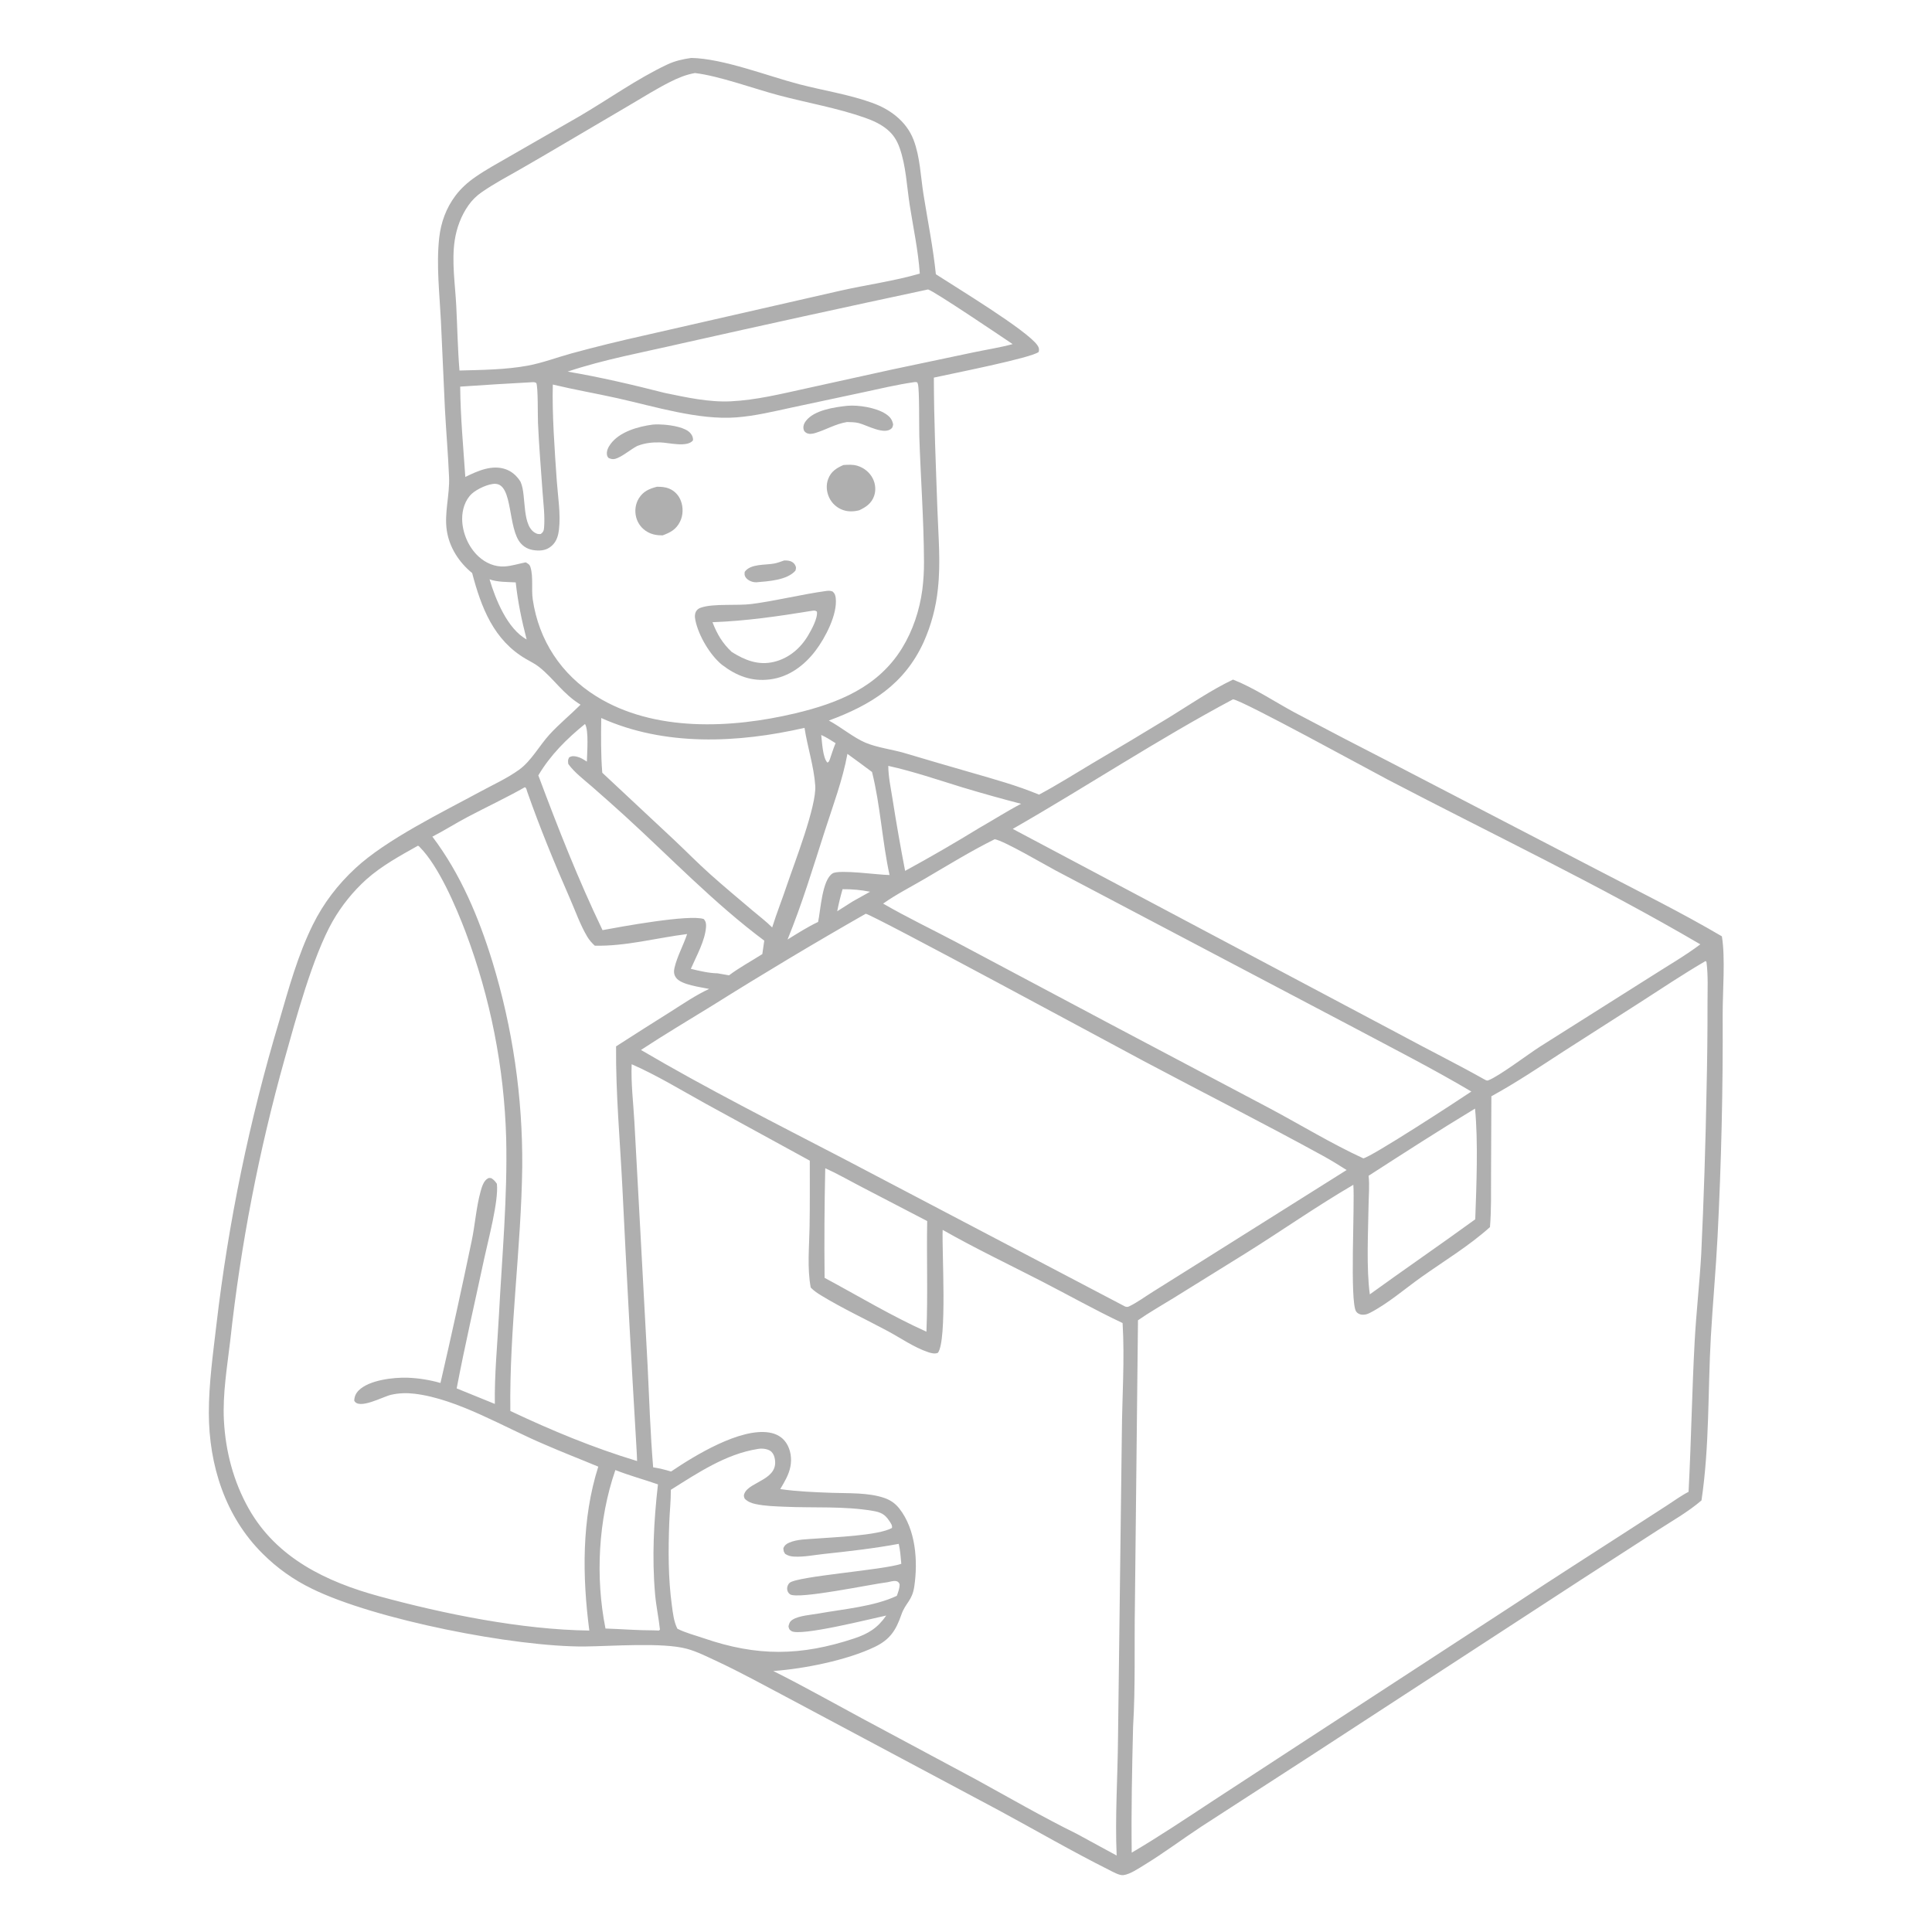 <?xml version="1.0" encoding="utf-8" ?>
<svg xmlns="http://www.w3.org/2000/svg" xmlns:xlink="http://www.w3.org/1999/xlink" width="507" height="507">
	<path fill="#AFAFAF" transform="scale(0.496 0.496)" d="M365.731 30.653C382.69 30.985 406.035 40.191 422.85 44.577C435.647 47.915 449.212 49.944 461.636 54.474C466.171 56.127 470.406 58.382 474.14 61.46C478.239 64.84 481.446 69.027 483.355 74.02C486.808 83.049 487.093 93.441 488.609 102.927C490.846 116.934 493.695 130.994 495.147 145.104C505.472 151.834 543.569 174.859 548.88 182.699C549.723 183.944 549.891 184.743 549.564 186.19C545.879 189.366 503.562 197.671 494.08 199.788C494.129 223.04 495.153 246.328 495.96 269.563C496.447 283.602 497.765 297.482 496.226 311.512Q495.852 315.167 495.189 318.78Q494.525 322.393 493.575 325.942Q492.625 329.491 491.396 332.952Q490.167 336.414 488.665 339.767C478.441 362.124 460.813 372.993 438.536 381.219C444.788 384.581 451.839 390.414 457.899 392.94C464.224 395.578 471.656 396.433 478.264 398.338Q496.232 403.69 514.253 408.861C526.21 412.333 538.214 415.614 549.721 420.424C559.231 415.363 568.446 409.525 577.705 404.011Q598.076 392.046 618.25 379.752C629.432 372.882 640.524 365.214 652.364 359.55C663.574 363.987 674.255 371.181 684.876 376.93Q710.894 390.712 737.111 404.113L845.406 460.358C867.366 471.813 889.658 482.831 911.009 495.388C912.918 506.785 911.374 524.694 911.428 536.973Q911.711 595.692 908.721 654.335C907.819 671.95 906.183 689.512 905.181 707.117C903.535 736.063 904.513 765.073 900.216 793.836C893.257 799.859 884.515 804.795 876.786 809.79L836.33 835.933L693.508 928.929L635.43 966.522C625.42 973.131 615.765 980.387 605.53 986.637C602.489 988.494 597.917 991.644 594.328 992.095C592.229 992.359 588.604 990.248 586.715 989.301C567.111 979.478 548.023 968.377 528.726 957.954L416.952 898.332C404.244 891.652 391.785 884.706 378.746 878.66C373.808 876.369 368.72 873.787 363.459 872.352C350.539 868.828 323.501 870.993 309.365 871.116C272.598 871.437 198.343 856.951 164.991 840.531Q161.39 838.785 157.947 836.746Q154.504 834.707 151.242 832.388Q147.98 830.07 144.923 827.488Q141.865 824.906 139.033 822.079C119.135 802.399 110.506 775.064 110.492 747.503C110.484 732.043 112.688 716.395 114.477 701.052Q116.859 680.637 120.132 660.346Q123.406 640.055 127.567 619.927Q131.727 599.8 136.765 579.873Q141.803 559.947 147.71 540.261C152.762 522.972 157.524 505.391 165.551 489.186C171.184 477.813 178.726 467.998 188.023 459.371C204.453 444.125 233.99 429.75 254.255 418.767C261.024 415.099 268.383 411.759 274.624 407.263C281.126 402.579 285.402 394.419 290.826 388.514C295.937 382.948 301.815 378.166 307.155 372.828C297.763 367.047 293.129 359.155 285.187 352.854C283.105 351.202 280.516 349.951 278.22 348.612C261.141 338.644 254.611 321.414 249.804 303.188C242.862 297.525 237.717 289.607 236.385 280.647C235.002 271.348 237.985 261.858 237.588 252.442C237.086 240.507 236.06 228.578 235.412 216.647L233.285 169.931C232.573 155.574 230.778 140.14 232.369 125.855C233.279 117.693 236.016 110.124 240.966 103.539C243.96 99.557 247.495 96.42 251.576 93.593C257.368 89.581 263.707 86.185 269.798 82.647L306.636 61.479C321.922 52.534 336.863 41.798 352.859 34.212C357.024 32.236 361.19 31.3 365.731 30.653ZM902.382 508.461C890.54 515.363 879.109 523.02 867.585 530.438L827.355 556.188C814.712 564.392 802.292 572.766 789.056 580.006L788.881 621.58C788.851 630.749 789.061 640.093 788.308 649.232C777.183 659.239 764.125 667.076 751.95 675.727C743.188 681.955 734.247 689.765 724.712 694.648C723.373 695.333 722.109 695.696 720.598 695.57C719.409 695.47 718.21 694.911 717.517 693.922C714.015 688.929 716.866 637.227 716.016 626.853C696.494 638.241 678.092 651.195 658.942 663.153L621.12 686.628C614.784 690.559 608.193 694.258 602.083 698.524L600.449 849.25C600.091 870.615 600.776 892.249 599.491 913.556C598.939 935.779 598.475 957.978 598.764 980.198C613.547 971.507 627.691 961.998 642.013 952.591L688.036 922.555L801.964 848.315C821.725 835.179 841.746 822.501 861.66 809.603L882.094 796.399C885.779 794.021 889.482 791.285 893.383 789.287C894.78 762.769 895.168 736.226 896.608 709.723C897.445 694.3 899.211 678.938 900.082 663.519Q902.121 619.999 902.902 576.438Q903.44 553.726 903.407 531.007C903.399 523.745 903.796 516.154 902.858 508.942L902.382 508.461ZM334.196 563.067C333.783 573.154 335.096 583.668 335.653 593.767L338.811 651.701L342.632 722.502C343.517 740.47 344.063 758.404 345.571 776.337C348.839 776.811 351.891 777.605 355.055 778.544C367.657 770.016 391.714 755.333 407.108 757.944C410.665 758.547 413.796 760.219 415.857 763.241C418.37 766.926 419.034 771.787 418.158 776.099C417.281 780.421 415.021 784.1 412.815 787.844C421.806 789.129 430.932 789.49 440 789.816C448.845 790.134 459.344 789.624 467.779 792.494C471.095 793.622 473.704 795.432 475.867 798.201C484.553 809.319 485.7 825.963 483.731 839.357C482.608 847.005 479.111 847.907 476.895 854.28C474.004 862.591 470.894 867.455 462.765 871.363C448.094 878.416 425.298 882.942 409.133 884.092C425.029 892.04 440.561 900.813 456.216 909.229L516.347 941.453C534.01 951.133 551.594 961.34 569.666 970.226L590.797 981.723C589.892 961.603 591.34 940.131 591.511 919.876L593.54 758.438C593.681 739.074 595.107 719.299 593.94 699.995C579.238 693.056 565.148 685.103 550.7 677.684C533.386 668.793 515.642 660.319 498.736 650.696C498.307 662.249 501.164 708.957 496.261 715.699C494.694 716.511 492.559 715.897 490.977 715.365C483.569 712.872 476.498 707.891 469.603 704.199C457.997 697.985 445.834 692.307 434.593 685.477C432.567 684.246 430.587 682.934 428.939 681.215C427.005 670.843 428.142 659.807 428.325 649.303C428.531 637.568 428.428 625.814 428.442 614.077L373.283 583.896C360.586 576.883 347.481 568.855 334.196 563.067ZM221.102 447.454C211.613 452.791 201.949 458.041 193.775 465.327Q191.134 467.717 188.69 470.307Q186.246 472.898 184.013 475.672Q181.78 478.447 179.772 481.389Q177.764 484.33 175.994 487.421C165.497 505.914 156.537 539.056 150.604 560.246Q145.485 578.506 141.122 596.962Q136.759 615.418 133.16 634.037Q129.561 652.657 126.731 671.409Q123.901 690.161 121.846 709.014C120.22 722.916 117.721 737.57 118.468 751.568C119.339 767.914 123.525 783.884 131.592 798.183C146.344 824.328 172.655 836.922 200.513 844.522C235.007 853.932 275.954 862.229 311.798 862.696C308.051 834.084 307.7 803.749 316.537 775.972C307.086 772.016 297.511 768.349 288.13 764.232C266.972 755.349 242.162 740.121 219.31 737.394C215.115 736.894 210.908 737.019 206.786 737.981C202.544 738.97 189.833 746.023 187.422 741.061C187.492 738.901 188.245 737.174 189.791 735.627C195.3 730.116 208.325 728.652 215.735 728.921C221.398 729.126 227.594 730.116 233.046 731.703Q241.677 694.306 249.519 656.736C251.35 648.094 251.935 638.795 254.271 630.364C254.913 628.048 255.833 624.809 258.048 623.505C258.777 623.076 259.163 623.27 259.954 623.35C261.305 624.22 261.99 625.004 262.892 626.326C263.902 635.407 258.215 656.35 256.141 666.091C251.293 688.853 245.967 711.719 241.615 734.575L261.813 742.785C261.571 727.319 263.146 711.487 263.961 696.017C265.602 664.884 268.55 633.386 267.808 602.219Q267.609 595.235 267.121 588.266Q266.633 581.297 265.856 574.354Q265.079 567.411 264.015 560.506Q262.951 553.601 261.601 546.746Q260.252 539.891 258.619 533.099Q256.986 526.306 255.073 519.586Q253.16 512.867 250.97 506.233Q248.779 499.599 246.316 493.061C241.248 479.734 232.078 458.233 222.139 448.243C221.438 447.538 221.739 447.717 221.102 447.454ZM458.028 483.449Q417.088 506.8 377.16 531.844C364.47 539.68 351.586 547.314 339.124 555.505C374.097 576.068 410.474 594.408 446.453 613.118L595.34 691.283C596.44 691.525 596.617 691.554 597.668 691.037C601.845 688.982 605.886 685.997 609.862 683.512L635.825 667.233L712.467 619.037C708.435 616.468 704.389 613.954 700.196 611.652C668.759 594.394 636.731 578.183 605.064 561.354C591.252 554.013 461.281 483.682 458.028 483.449ZM652.358 369.991C612.632 391.148 574.901 416.189 535.823 438.555L742.035 548.002C756.381 555.765 771.015 563.029 785.232 571.02C786.016 571.384 786.526 571.913 787.386 571.595C792.998 569.524 808.712 557.587 815.014 553.597L873.322 516.763C882.037 511.168 891.325 505.832 899.61 499.628C845.932 468.185 789.431 441.332 734.312 412.521C724.676 407.484 657.191 370.431 652.358 369.991ZM483.698 202.183C474.566 203.493 465.56 205.649 456.546 207.589L419.256 215.54C409.362 217.668 399.612 220.078 389.485 220.838C369.494 222.34 346.141 215.023 326.716 210.692C315.33 208.153 303.834 206.174 292.484 203.456C292.042 218.952 293.482 238.599 294.57 254.26C295.15 262.6 296.717 271.91 295.741 280.192C295.387 283.195 294.572 286.174 292.361 288.358C290.098 290.593 287.565 291.361 284.432 291.257C280.917 291.141 277.961 290.178 275.563 287.505C268.538 279.674 271.526 256.452 262.186 255.99C258.509 255.808 252.288 258.773 249.641 261.211C246.046 264.523 244.489 269.765 244.515 274.533C244.555 281.788 247.836 289.494 253.17 294.412C256.948 297.895 261.864 300.035 267.05 299.691C270.797 299.442 274.47 298.229 278.143 297.523C279.561 298.354 280.23 298.627 280.706 300.253C282.233 305.472 281.061 311.74 281.872 317.205C285.085 338.868 296.954 356.864 315.482 368.399C346.042 387.423 387.014 385.442 420.876 377.376C443.475 371.992 464.578 363.538 477.268 342.911C482.991 333.608 486.517 322.894 487.968 312.097Q488.919 304.637 488.863 297.117C488.772 275.066 487.093 252.894 486.387 230.845C486.24 226.251 486.478 206.26 485.669 203.295C485.558 202.888 485.45 202.689 485.274 202.284C484.681 202.174 484.3 202.072 483.698 202.183ZM367.667 38.644C362.858 39.506 358.834 41.189 354.484 43.376C347.281 46.998 340.369 51.358 333.42 55.444L299.358 75.485Q287.251 82.649 275.052 89.655C268.279 93.518 261.339 97.2 254.924 101.642C252.129 103.577 249.848 105.792 247.881 108.573C243.99 114.075 241.571 120.576 240.574 127.22C238.908 138.321 240.799 150.416 241.384 161.622C241.981 173.069 242.153 184.615 243.103 196.031C254.805 195.737 267.666 195.589 279.164 193.47C287.028 192.021 294.578 189.122 302.274 187.006C314.918 183.53 327.816 180.405 340.61 177.534L444.507 153.827C458.501 150.666 472.861 148.75 486.645 144.756C485.81 132.595 483.171 120.413 481.294 108.372C479.742 98.412 479.351 87.74 475.961 78.215C474.579 74.332 472.695 71.263 469.502 68.582C466.052 65.686 461.921 63.809 457.704 62.323C442.814 57.077 427.129 54.44 411.899 50.386C399.043 46.963 380.222 40.084 367.667 38.644ZM277.665 416.512C267.778 422.118 257.477 426.931 247.426 432.229C241.127 435.55 235.08 439.403 228.766 442.654C243.658 462.342 253.285 485.327 260.523 508.81Q262.528 515.379 264.283 522.019Q266.038 528.659 267.541 535.36Q269.043 542.062 270.29 548.816Q271.537 555.57 272.528 562.366Q273.518 569.162 274.25 575.991Q274.983 582.82 275.456 589.672Q275.929 596.524 276.142 603.388Q276.355 610.253 276.308 617.121C275.777 660.281 269.445 703.338 270.011 746.517C291.888 756.853 313.883 765.999 337.077 773.009C336.952 770.387 336.893 767.739 336.691 765.124Q332.625 696.8 329.296 628.437C328.061 603.609 325.737 578.45 325.948 553.615Q340.176 544.445 354.517 535.453C361.168 531.259 368.048 526.51 375.193 523.217C370.731 522.241 360.36 521.093 357.638 517.231C356.469 515.574 356.426 513.893 356.872 511.995C358.284 505.977 361.592 500.1 363.545 494.18C347.46 496.195 330.914 500.751 314.674 500.334C313.13 498.866 311.819 497.45 310.724 495.612C306.971 489.313 304.422 481.98 301.482 475.261C293.334 456.635 285.644 437.984 278.914 418.787C278.612 417.925 278.558 416.809 277.665 416.512ZM526.275 444.008C513.555 450.336 501.323 457.884 489.063 465.06C481.854 469.28 474.045 473.246 467.243 478.077C479.889 485.394 493.192 491.741 506.115 498.571L588.189 542.206L672.19 586.619C688.455 595.32 704.575 605.147 721.303 612.857C725.801 611.995 770.9 582.608 778.459 577.505C758.46 565.656 737.703 555.06 717.183 544.146L604.742 484.909L558.501 460.548C552.452 457.325 531.275 444.868 526.275 444.008ZM400.707 766.654C384.019 769.306 368.988 779.388 354.926 788.225C354.961 794.018 354.309 799.78 354.094 805.566C353.55 820.137 353.486 834.849 355.46 849.316C356.032 853.509 356.468 857.898 358.394 861.722C362.734 863.918 367.764 865.183 372.372 866.765C400.582 876.452 423.576 876.233 451.817 866.904C459.35 864.415 464.332 861.352 468.892 854.745C461.401 856.299 423.449 865.933 418.736 862.961C417.498 862.181 417.483 861.823 417.163 860.49C417.526 858.854 417.867 857.856 419.392 856.897C422.725 854.8 429.215 854.368 433.059 853.679C446.283 851.311 462.509 849.993 474.507 844.304C475.191 842.258 476.078 840.243 475.95 838.058C475.331 837.052 475.186 836.681 473.898 836.49C472.686 836.31 470.742 836.876 469.519 837.121C461.376 838.055 422.139 846.392 417.968 843.505C417.039 842.862 416.496 841.753 416.452 840.637C416.409 839.539 416.912 838.177 417.756 837.446C421.827 833.92 467.181 830.689 476.859 827.384C476.536 823.844 476.309 820.289 475.502 816.818C462.295 819.265 449.183 820.739 435.838 822.168C430.681 822.72 425.199 823.873 420.024 823.556C418.192 823.444 416.999 823.089 415.431 822.15C414.601 820.873 414.535 820.639 414.468 819.115C415.129 817.52 416.075 816.813 417.613 816.151C421.753 814.369 426.829 814.416 431.286 814.057C440.67 813.3 464.586 812.493 471.927 808.413C472.188 806.918 471.228 805.774 470.402 804.526C468.09 801.034 465.852 800.07 461.862 799.383C446.678 796.77 430.569 797.883 415.169 797.184C410.099 796.954 404.758 796.834 399.794 795.767C397.499 795.274 395.712 794.573 394.014 792.943C393.562 791.704 393.335 791.363 393.895 790.073C396.68 783.655 412.772 782.93 409.758 771.025C409.415 769.673 408.603 768.222 407.36 767.503C405.475 766.414 402.807 766.221 400.707 766.654ZM318.093 379.886C317.978 389.514 317.859 399.235 318.653 408.84L356.695 444.403C363.065 450.407 369.22 456.686 375.743 462.521C383.097 469.1 390.719 475.429 398.242 481.816C401.659 484.718 405.382 487.514 408.543 490.688C410.93 483.007 413.943 475.567 416.47 467.942C420.321 456.568 432.088 426.42 431.328 415.641C430.607 405.413 427.216 395.25 425.649 385.096C390.434 393.147 351.758 395.021 318.093 379.886ZM491.019 153.144Q425.516 167.123 360.165 181.805C340.327 186.401 319.617 190.139 300.317 196.612C317.551 199.532 334.723 203.559 351.651 207.876C363.096 210.235 374.99 212.9 386.732 212.323C400.06 211.667 413.045 208.457 426.032 205.618L471.798 195.538L515.259 186.382C522.085 184.943 529.042 183.905 535.771 182.057C530.096 178.245 494.289 154.03 491.019 153.144ZM309.509 383.048C299.859 390.866 291.18 399.473 284.817 410.24C295.22 438.05 305.907 465.309 318.784 492.114C328.378 490.326 364.785 483.621 372.346 486.245C373.45 487.495 373.651 488.701 373.549 490.353C373.1 497.623 368.373 505.971 365.51 512.585C369.838 513.654 375.145 514.901 379.609 514.956L385.714 516.021C391.307 511.832 397.445 508.538 403.326 504.787L404.355 497.673C377.808 477.858 354.849 453.783 330.421 431.502Q321.894 423.761 313.211 416.195C309.054 412.547 303.893 408.708 300.67 404.201C300.501 402.737 300.362 402.081 301.109 400.738C302.567 399.839 303.8 399.981 305.406 400.385C307.241 400.845 308.611 401.744 310.181 402.75C310.286 402.817 310.395 402.879 310.503 402.944C310.58 398.537 311.619 386.383 309.509 383.048ZM780.404 586.534C761.357 598.037 742.782 610.024 724.092 622.079C724.674 627.149 724.146 632.513 724.073 637.628C723.868 651.954 722.844 670.838 724.74 684.814C743.233 671.435 762.068 658.529 780.52 645.105C781.152 627.194 782.111 604.096 780.404 586.534ZM436.62 618.083Q435.969 647.076 436.273 676.075C454.208 685.707 471.547 696.187 490.153 704.57C490.953 685.092 490.197 665.526 490.556 646.031L454.988 627.534C448.916 624.387 442.852 620.872 436.62 618.083ZM325.58 777.769C316.523 803.962 314.911 834.404 320.347 861.614C328.749 861.896 337.226 862.603 345.625 862.578L348.653 862.687L349.169 862.169C348.488 855.899 347.14 849.748 346.592 843.465C344.891 823.939 345.899 804.779 348.109 785.35C340.634 782.754 332.932 780.683 325.58 777.769ZM281.296 202.232Q262.378 203.246 243.477 204.555C243.617 220.568 245.113 236.4 246.189 252.347C252.728 249.141 260.437 245.628 267.777 248.354C271.023 249.559 273.416 251.822 275.285 254.684C275.359 254.843 275.435 255.001 275.507 255.162C278.702 262.302 275.706 279.104 284.013 282.345C284.714 282.619 285.371 282.581 286.104 282.535C287.41 281.502 287.705 280.931 287.849 279.259C288.384 273.068 287.473 266.292 287.037 260.094C286.187 248.007 285.173 235.912 284.639 223.805C284.46 219.758 284.72 204.873 283.756 202.657C282.857 202.116 282.326 202.17 281.296 202.232ZM448.352 398.855C445.861 412.539 440.67 426.315 436.411 439.57C430.235 458.789 424.32 478.388 416.675 497.077C421.936 493.824 427.246 490.422 432.843 487.779C434.162 481.569 434.954 465.449 440.541 462.079C444.141 459.909 465.026 462.959 470.635 462.949C466.75 445.112 465.753 425.851 461.373 408.44Q454.899 403.598 448.352 398.855ZM469.97 405.204C470.004 411.008 471.324 417.032 472.226 422.771Q475.216 441.824 478.877 460.76Q498.81 449.892 518.158 438.014C525.513 433.846 532.761 429.178 540.238 425.276Q524.671 421.242 509.273 416.606C496.293 412.619 483.233 408.137 469.97 405.204ZM259.012 306.509C262.135 317 268.408 332.698 278.632 338.318C276.031 328.297 273.966 318.433 272.854 308.126C268.537 307.885 263.103 308.028 259.012 306.509ZM445.785 470.452C444.651 474.329 443.716 478.171 442.945 482.136L451.223 476.876L460.331 471.8C455.483 470.843 450.727 470.392 445.785 470.452ZM434.489 388.857C434.951 392.553 435.243 400.888 437.778 403.497C438.709 402.956 438.614 402.742 439.025 401.792C440.013 398.936 440.91 395.975 442.09 393.197C439.61 391.668 437.165 390.022 434.489 388.857Z"/>
	<path fill="#AFAFAF" fill-opacity="0.988" transform="scale(0.496 0.496)" d="M414.881 296.53C415.591 296.535 416.292 296.531 416.997 296.621C418.473 296.809 419.892 297.569 420.643 298.91C421.374 300.215 421.194 300.559 420.846 301.925C416.42 307.012 406.374 307.542 400.168 308.068C399.896 308.056 399.624 308.051 399.353 308.032C397.627 307.916 395.493 306.925 394.51 305.45C393.794 304.376 393.883 303.707 394.022 302.525C397.163 298.176 404.807 299.063 409.576 298.157C411.379 297.814 413.153 297.139 414.881 296.53Z"/>
	<path fill="#AFAFAF" fill-opacity="0.988" transform="scale(0.496 0.496)" d="M345.279 224.653C347.313 224.472 349.29 224.521 351.321 224.679C355.283 224.987 362.87 226.085 365.399 229.328C366.272 230.449 366.809 231.591 366.617 233.026C363.473 236.872 353.834 234.163 349.268 234.068C345.207 233.983 341.661 234.326 337.819 235.705L337.135 235.956C333.595 237.84 330.327 240.755 326.719 242.33C324.94 243.106 323.812 243.092 322.041 242.342C321.517 241.796 321.271 241.421 321.138 240.64C320.796 238.624 321.812 236.597 322.963 235.011C327.76 228.407 337.584 225.682 345.279 224.653Z"/>
	<path fill="#AFAFAF" transform="scale(0.496 0.496)" d="M448.338 214.692C454.232 214.176 463.528 215.678 468.574 218.965C470.828 220.434 472.037 221.933 472.544 224.57C472.353 225.302 472.323 226.044 471.772 226.598C467.998 230.399 458.718 224.953 454.366 223.846C452.362 223.337 450.184 223.342 448.125 223.282C441.957 224.316 437.216 227.308 431.375 229.086C429.8 229.565 427.962 229.889 426.488 228.953C425.541 228.353 425.178 227.679 425.076 226.571C424.942 225.1 425.498 223.878 426.36 222.736C430.744 216.933 441.581 215.419 448.338 214.692Z"/>
	<path fill="#AFAFAF" transform="scale(0.496 0.496)" d="M446.241 246.031C448.664 245.874 451.113 245.705 453.477 246.386C457.045 247.415 460.168 249.911 461.814 253.253C463.203 256.071 463.51 259.435 462.462 262.416C461.09 266.317 458.231 268.268 454.659 269.955C451.934 270.673 448.969 270.823 446.27 269.924Q445.651 269.723 445.055 269.46Q444.459 269.197 443.894 268.875Q443.329 268.552 442.799 268.173Q442.27 267.794 441.782 267.363Q441.294 266.932 440.853 266.453Q440.412 265.974 440.022 265.453Q439.632 264.931 439.298 264.373Q438.963 263.814 438.688 263.224C437.24 260.179 436.977 256.538 438.187 253.369C439.682 249.452 442.544 247.633 446.241 246.031Z"/>
	<path fill="#AFAFAF" transform="scale(0.496 0.496)" d="M347.537 257.54C349.854 257.502 352.032 257.661 354.194 258.579C357.052 259.792 359.164 262.146 360.247 265.031C361.548 268.496 361.448 272.632 359.803 275.966C357.754 280.118 354.715 281.725 350.592 283.25C347.771 283.278 345.104 282.86 342.612 281.462Q342.062 281.157 341.546 280.799Q341.03 280.44 340.552 280.031Q340.075 279.623 339.641 279.168Q339.206 278.714 338.82 278.218Q338.434 277.722 338.099 277.19Q337.765 276.658 337.485 276.095Q337.206 275.532 336.985 274.944Q336.763 274.356 336.602 273.748C335.705 270.383 336.147 266.645 337.996 263.673C340.309 259.955 343.451 258.598 347.537 257.54Z"/>
	<path fill="#AFAFAF" fill-opacity="0.988" transform="scale(0.496 0.496)" d="M437.045 312.68C438.46 312.502 439.158 312.444 440.535 312.968C441.578 313.893 441.95 314.807 442.133 316.167C443.301 324.836 436.591 337.522 431.506 344.224C425.513 352.123 417.385 358.204 407.354 359.462C397.538 360.692 389.562 357.548 381.876 351.65C375.543 346.418 369.586 336.25 367.924 328.236C367.556 326.464 367.435 324.537 368.574 323.018C369.213 322.167 370.019 321.771 371.014 321.437C377.574 319.234 390.202 320.55 397.739 319.55C410.932 317.8 423.879 314.515 437.045 312.68ZM429.522 323.177C411.865 326.052 394.857 328.543 376.962 329.198C379.437 335.589 382.171 340.217 387.157 344.954C394.093 349.287 401.227 352.203 409.584 350.157C417.368 348.252 423.561 342.973 427.567 336.177C429.325 333.194 432.767 327.018 432.21 323.581C431.099 322.852 430.867 323.04 429.522 323.177Z"/>
</svg>
